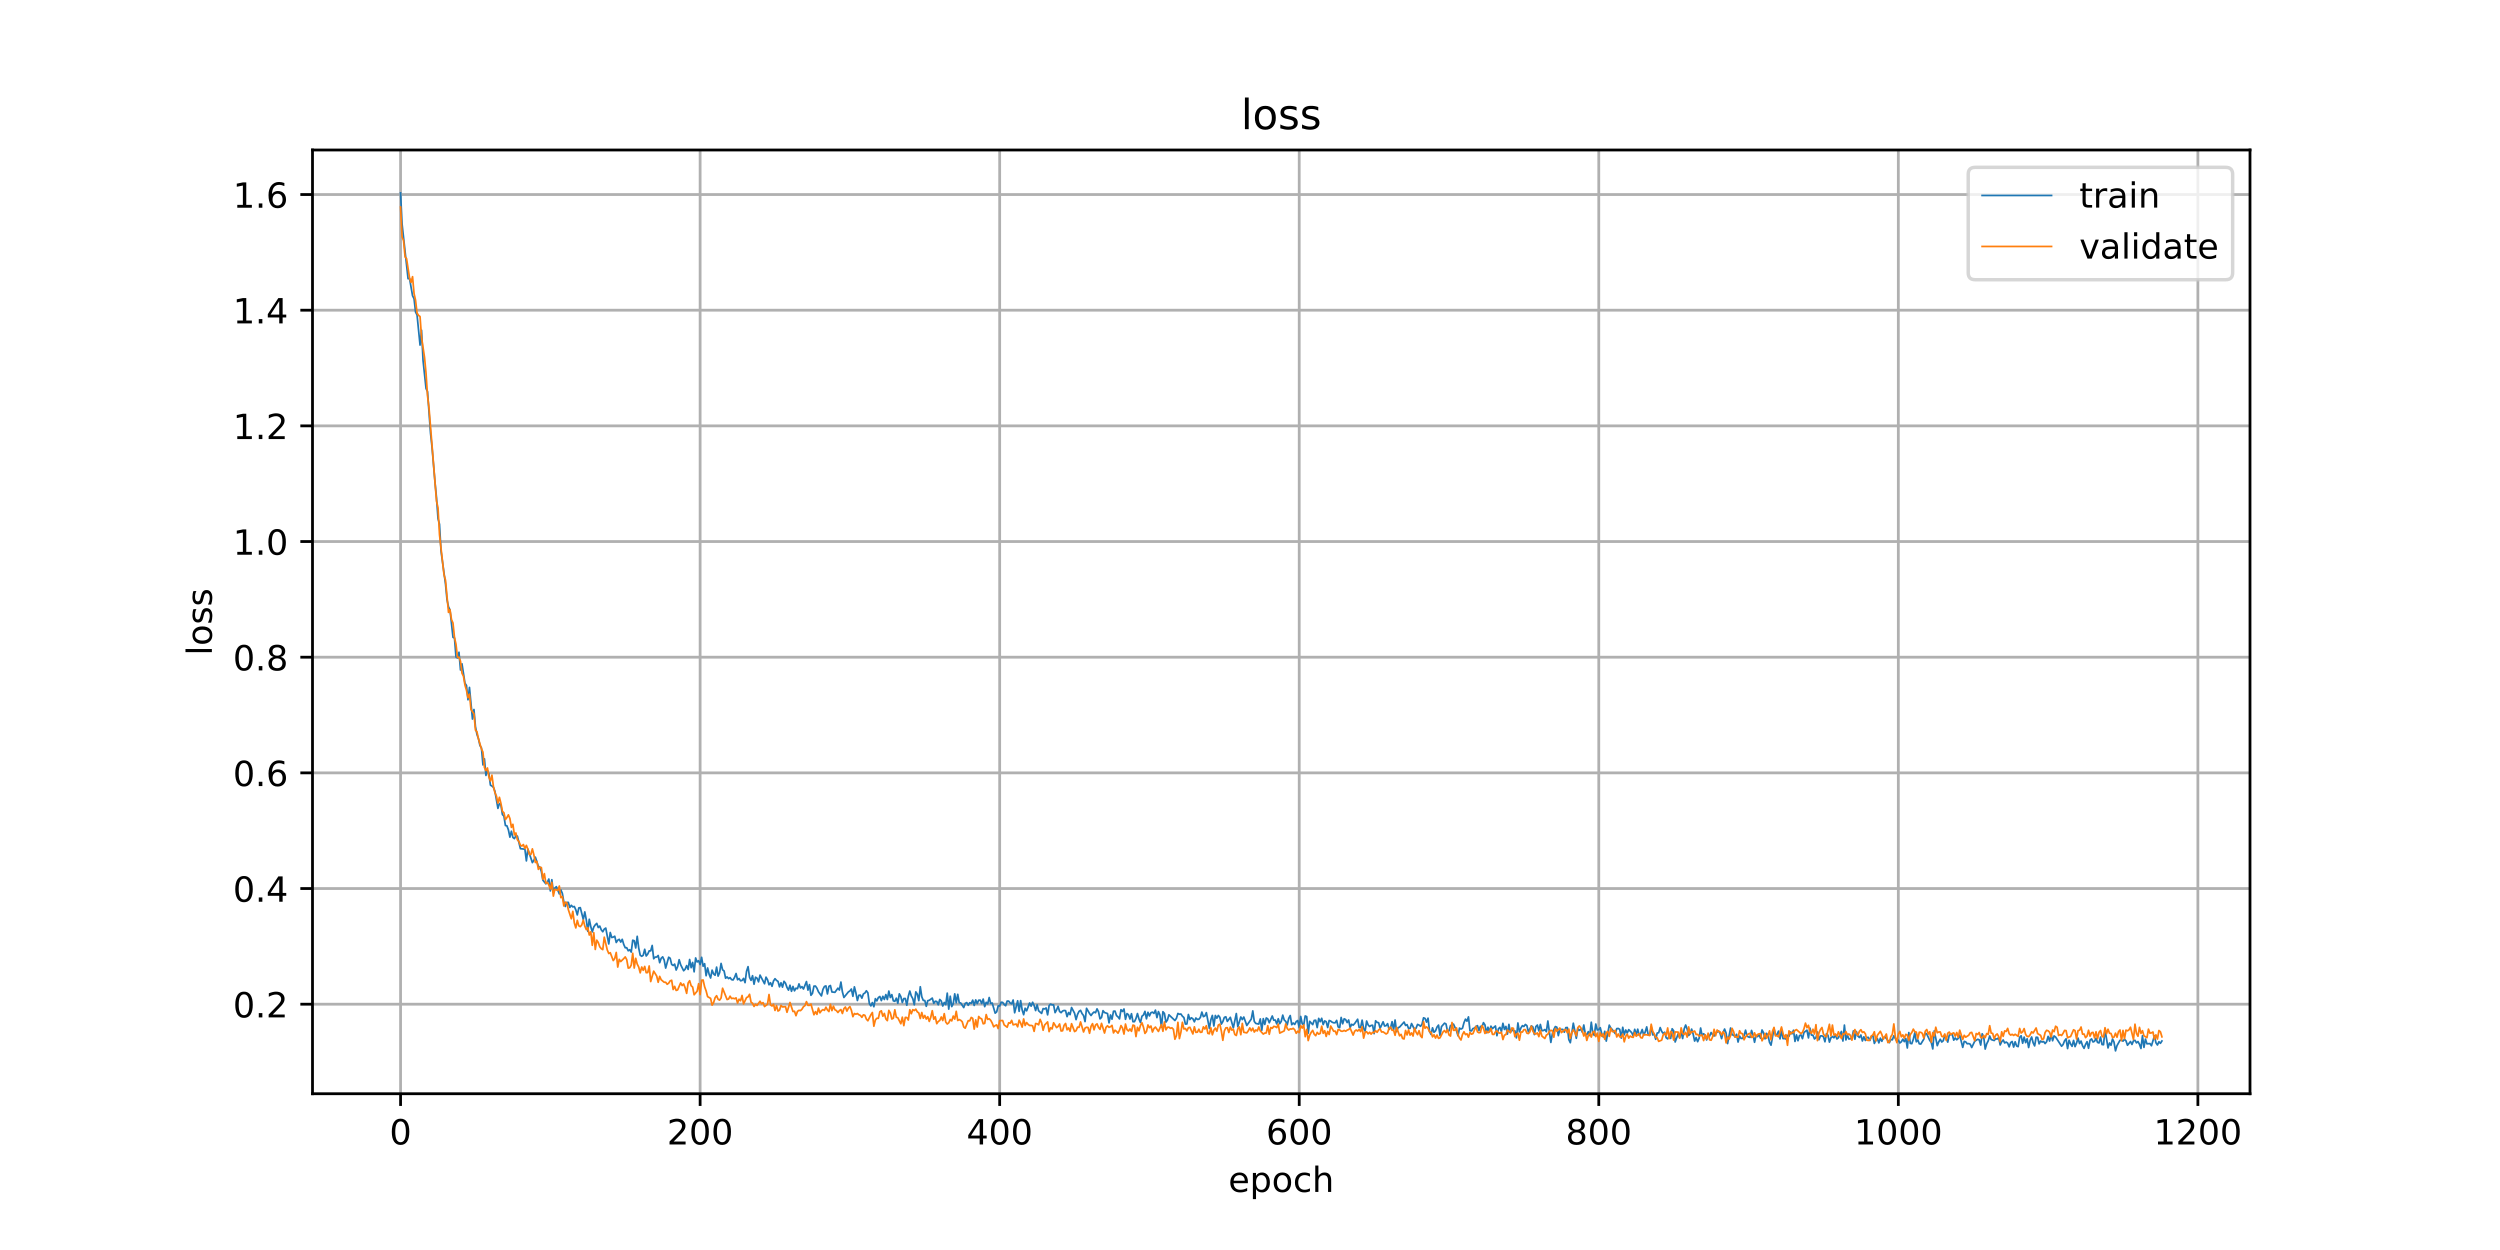 <?xml version="1.0" encoding="utf-8" standalone="no"?>
<!DOCTYPE svg PUBLIC "-//W3C//DTD SVG 1.1//EN"
  "http://www.w3.org/Graphics/SVG/1.1/DTD/svg11.dtd">
<!-- Created with matplotlib (https://matplotlib.org/) -->
<svg height="360pt" version="1.1" viewBox="0 0 720 360" width="720pt" xmlns="http://www.w3.org/2000/svg" xmlns:xlink="http://www.w3.org/1999/xlink">
 <defs>
  <style type="text/css">
*{stroke-linecap:butt;stroke-linejoin:round;}
  </style>
 </defs>
 <g id="figure_1">
  <g id="patch_1">
   <path d="M 0 360 
L 720 360 
L 720 0 
L 0 0 
z
" style="fill:#ffffff;"/>
  </g>
  <g id="axes_1">
   <g id="patch_2">
    <path d="M 90 315 
L 648 315 
L 648 43.2 
L 90 43.2 
z
" style="fill:#ffffff;"/>
   </g>
   <g id="matplotlib.axis_1">
    <g id="xtick_1">
     <g id="line2d_1">
      <path clip-path="url(#p0c90410a7a)" d="M 115.364 315 
L 115.364 43.2 
" style="fill:none;stroke:#b0b0b0;stroke-linecap:square;stroke-width:0.8;"/>
     </g>
     <g id="line2d_2">
      <defs>
       <path d="M 0 0 
L 0 3.5 
" id="m90cb3d5538" style="stroke:#000000;stroke-width:0.8;"/>
      </defs>
      <g>
       <use style="stroke:#000000;stroke-width:0.8;" x="115.364" xlink:href="#m90cb3d5538" y="315"/>
      </g>
     </g>
     <g id="text_1">
      <!-- 0 -->
      <defs>
       <path d="M 31.781 66.406 
Q 24.172 66.406 20.328 58.906 
Q 16.5 51.422 16.5 36.375 
Q 16.5 21.391 20.328 13.891 
Q 24.172 6.391 31.781 6.391 
Q 39.453 6.391 43.281 13.891 
Q 47.125 21.391 47.125 36.375 
Q 47.125 51.422 43.281 58.906 
Q 39.453 66.406 31.781 66.406 
z
M 31.781 74.219 
Q 44.047 74.219 50.516 64.516 
Q 56.984 54.828 56.984 36.375 
Q 56.984 17.969 50.516 8.266 
Q 44.047 -1.422 31.781 -1.422 
Q 19.531 -1.422 13.062 8.266 
Q 6.594 17.969 6.594 36.375 
Q 6.594 54.828 13.062 64.516 
Q 19.531 74.219 31.781 74.219 
z
" id="DejaVuSans-48"/>
      </defs>
      <g transform="translate(112.182 329.598)scale(0.1 -0.1)">
       <use xlink:href="#DejaVuSans-48"/>
      </g>
     </g>
    </g>
    <g id="xtick_2">
     <g id="line2d_3">
      <path clip-path="url(#p0c90410a7a)" d="M 201.635 315 
L 201.635 43.2 
" style="fill:none;stroke:#b0b0b0;stroke-linecap:square;stroke-width:0.8;"/>
     </g>
     <g id="line2d_4">
      <g>
       <use style="stroke:#000000;stroke-width:0.8;" x="201.635" xlink:href="#m90cb3d5538" y="315"/>
      </g>
     </g>
     <g id="text_2">
      <!-- 200 -->
      <defs>
       <path d="M 19.188 8.297 
L 53.609 8.297 
L 53.609 0 
L 7.328 0 
L 7.328 8.297 
Q 12.938 14.109 22.625 23.891 
Q 32.328 33.688 34.812 36.531 
Q 39.547 41.844 41.422 45.531 
Q 43.312 49.219 43.312 52.781 
Q 43.312 58.594 39.234 62.25 
Q 35.156 65.922 28.609 65.922 
Q 23.969 65.922 18.812 64.312 
Q 13.672 62.703 7.812 59.422 
L 7.812 69.391 
Q 13.766 71.781 18.938 73 
Q 24.125 74.219 28.422 74.219 
Q 39.75 74.219 46.484 68.547 
Q 53.219 62.891 53.219 53.422 
Q 53.219 48.922 51.531 44.891 
Q 49.859 40.875 45.406 35.406 
Q 44.188 33.984 37.641 27.219 
Q 31.109 20.453 19.188 8.297 
z
" id="DejaVuSans-50"/>
      </defs>
      <g transform="translate(192.091 329.598)scale(0.1 -0.1)">
       <use xlink:href="#DejaVuSans-50"/>
       <use x="63.623" xlink:href="#DejaVuSans-48"/>
       <use x="127.246" xlink:href="#DejaVuSans-48"/>
      </g>
     </g>
    </g>
    <g id="xtick_3">
     <g id="line2d_5">
      <path clip-path="url(#p0c90410a7a)" d="M 287.905 315 
L 287.905 43.2 
" style="fill:none;stroke:#b0b0b0;stroke-linecap:square;stroke-width:0.8;"/>
     </g>
     <g id="line2d_6">
      <g>
       <use style="stroke:#000000;stroke-width:0.8;" x="287.905" xlink:href="#m90cb3d5538" y="315"/>
      </g>
     </g>
     <g id="text_3">
      <!-- 400 -->
      <defs>
       <path d="M 37.797 64.312 
L 12.891 25.391 
L 37.797 25.391 
z
M 35.203 72.906 
L 47.609 72.906 
L 47.609 25.391 
L 58.016 25.391 
L 58.016 17.188 
L 47.609 17.188 
L 47.609 0 
L 37.797 0 
L 37.797 17.188 
L 4.891 17.188 
L 4.891 26.703 
z
" id="DejaVuSans-52"/>
      </defs>
      <g transform="translate(278.362 329.598)scale(0.1 -0.1)">
       <use xlink:href="#DejaVuSans-52"/>
       <use x="63.623" xlink:href="#DejaVuSans-48"/>
       <use x="127.246" xlink:href="#DejaVuSans-48"/>
      </g>
     </g>
    </g>
    <g id="xtick_4">
     <g id="line2d_7">
      <path clip-path="url(#p0c90410a7a)" d="M 374.176 315 
L 374.176 43.2 
" style="fill:none;stroke:#b0b0b0;stroke-linecap:square;stroke-width:0.8;"/>
     </g>
     <g id="line2d_8">
      <g>
       <use style="stroke:#000000;stroke-width:0.8;" x="374.176" xlink:href="#m90cb3d5538" y="315"/>
      </g>
     </g>
     <g id="text_4">
      <!-- 600 -->
      <defs>
       <path d="M 33.016 40.375 
Q 26.375 40.375 22.484 35.828 
Q 18.609 31.297 18.609 23.391 
Q 18.609 15.531 22.484 10.953 
Q 26.375 6.391 33.016 6.391 
Q 39.656 6.391 43.531 10.953 
Q 47.406 15.531 47.406 23.391 
Q 47.406 31.297 43.531 35.828 
Q 39.656 40.375 33.016 40.375 
z
M 52.594 71.297 
L 52.594 62.312 
Q 48.875 64.062 45.094 64.984 
Q 41.312 65.922 37.594 65.922 
Q 27.828 65.922 22.672 59.328 
Q 17.531 52.734 16.797 39.406 
Q 19.672 43.656 24.016 45.922 
Q 28.375 48.188 33.594 48.188 
Q 44.578 48.188 50.953 41.516 
Q 57.328 34.859 57.328 23.391 
Q 57.328 12.156 50.688 5.359 
Q 44.047 -1.422 33.016 -1.422 
Q 20.359 -1.422 13.672 8.266 
Q 6.984 17.969 6.984 36.375 
Q 6.984 53.656 15.188 63.938 
Q 23.391 74.219 37.203 74.219 
Q 40.922 74.219 44.703 73.484 
Q 48.484 72.75 52.594 71.297 
z
" id="DejaVuSans-54"/>
      </defs>
      <g transform="translate(364.633 329.598)scale(0.1 -0.1)">
       <use xlink:href="#DejaVuSans-54"/>
       <use x="63.623" xlink:href="#DejaVuSans-48"/>
       <use x="127.246" xlink:href="#DejaVuSans-48"/>
      </g>
     </g>
    </g>
    <g id="xtick_5">
     <g id="line2d_9">
      <path clip-path="url(#p0c90410a7a)" d="M 460.447 315 
L 460.447 43.2 
" style="fill:none;stroke:#b0b0b0;stroke-linecap:square;stroke-width:0.8;"/>
     </g>
     <g id="line2d_10">
      <g>
       <use style="stroke:#000000;stroke-width:0.8;" x="460.447" xlink:href="#m90cb3d5538" y="315"/>
      </g>
     </g>
     <g id="text_5">
      <!-- 800 -->
      <defs>
       <path d="M 31.781 34.625 
Q 24.75 34.625 20.719 30.859 
Q 16.703 27.094 16.703 20.516 
Q 16.703 13.922 20.719 10.156 
Q 24.75 6.391 31.781 6.391 
Q 38.812 6.391 42.859 10.172 
Q 46.922 13.969 46.922 20.516 
Q 46.922 27.094 42.891 30.859 
Q 38.875 34.625 31.781 34.625 
z
M 21.922 38.812 
Q 15.578 40.375 12.031 44.719 
Q 8.5 49.078 8.5 55.328 
Q 8.5 64.062 14.719 69.141 
Q 20.953 74.219 31.781 74.219 
Q 42.672 74.219 48.875 69.141 
Q 55.078 64.062 55.078 55.328 
Q 55.078 49.078 51.531 44.719 
Q 48 40.375 41.703 38.812 
Q 48.828 37.156 52.797 32.312 
Q 56.781 27.484 56.781 20.516 
Q 56.781 9.906 50.312 4.234 
Q 43.844 -1.422 31.781 -1.422 
Q 19.734 -1.422 13.25 4.234 
Q 6.781 9.906 6.781 20.516 
Q 6.781 27.484 10.781 32.312 
Q 14.797 37.156 21.922 38.812 
z
M 18.312 54.391 
Q 18.312 48.734 21.844 45.562 
Q 25.391 42.391 31.781 42.391 
Q 38.141 42.391 41.719 45.562 
Q 45.312 48.734 45.312 54.391 
Q 45.312 60.062 41.719 63.234 
Q 38.141 66.406 31.781 66.406 
Q 25.391 66.406 21.844 63.234 
Q 18.312 60.062 18.312 54.391 
z
" id="DejaVuSans-56"/>
      </defs>
      <g transform="translate(450.903 329.598)scale(0.1 -0.1)">
       <use xlink:href="#DejaVuSans-56"/>
       <use x="63.623" xlink:href="#DejaVuSans-48"/>
       <use x="127.246" xlink:href="#DejaVuSans-48"/>
      </g>
     </g>
    </g>
    <g id="xtick_6">
     <g id="line2d_11">
      <path clip-path="url(#p0c90410a7a)" d="M 546.718 315 
L 546.718 43.2 
" style="fill:none;stroke:#b0b0b0;stroke-linecap:square;stroke-width:0.8;"/>
     </g>
     <g id="line2d_12">
      <g>
       <use style="stroke:#000000;stroke-width:0.8;" x="546.718" xlink:href="#m90cb3d5538" y="315"/>
      </g>
     </g>
     <g id="text_6">
      <!-- 1000 -->
      <defs>
       <path d="M 12.406 8.297 
L 28.516 8.297 
L 28.516 63.922 
L 10.984 60.406 
L 10.984 69.391 
L 28.422 72.906 
L 38.281 72.906 
L 38.281 8.297 
L 54.391 8.297 
L 54.391 0 
L 12.406 0 
z
" id="DejaVuSans-49"/>
      </defs>
      <g transform="translate(533.993 329.598)scale(0.1 -0.1)">
       <use xlink:href="#DejaVuSans-49"/>
       <use x="63.623" xlink:href="#DejaVuSans-48"/>
       <use x="127.246" xlink:href="#DejaVuSans-48"/>
       <use x="190.869" xlink:href="#DejaVuSans-48"/>
      </g>
     </g>
    </g>
    <g id="xtick_7">
     <g id="line2d_13">
      <path clip-path="url(#p0c90410a7a)" d="M 632.989 315 
L 632.989 43.2 
" style="fill:none;stroke:#b0b0b0;stroke-linecap:square;stroke-width:0.8;"/>
     </g>
     <g id="line2d_14">
      <g>
       <use style="stroke:#000000;stroke-width:0.8;" x="632.989" xlink:href="#m90cb3d5538" y="315"/>
      </g>
     </g>
     <g id="text_7">
      <!-- 1200 -->
      <g transform="translate(620.264 329.598)scale(0.1 -0.1)">
       <use xlink:href="#DejaVuSans-49"/>
       <use x="63.623" xlink:href="#DejaVuSans-50"/>
       <use x="127.246" xlink:href="#DejaVuSans-48"/>
       <use x="190.869" xlink:href="#DejaVuSans-48"/>
      </g>
     </g>
    </g>
    <g id="text_8">
     <!-- epoch -->
     <defs>
      <path d="M 56.203 29.594 
L 56.203 25.203 
L 14.891 25.203 
Q 15.484 15.922 20.484 11.062 
Q 25.484 6.203 34.422 6.203 
Q 39.594 6.203 44.453 7.469 
Q 49.312 8.734 54.109 11.281 
L 54.109 2.781 
Q 49.266 0.734 44.188 -0.344 
Q 39.109 -1.422 33.891 -1.422 
Q 20.797 -1.422 13.156 6.188 
Q 5.516 13.812 5.516 26.812 
Q 5.516 40.234 12.766 48.109 
Q 20.016 56 32.328 56 
Q 43.359 56 49.781 48.891 
Q 56.203 41.797 56.203 29.594 
z
M 47.219 32.234 
Q 47.125 39.594 43.094 43.984 
Q 39.062 48.391 32.422 48.391 
Q 24.906 48.391 20.391 44.141 
Q 15.875 39.891 15.188 32.172 
z
" id="DejaVuSans-101"/>
      <path d="M 18.109 8.203 
L 18.109 -20.797 
L 9.078 -20.797 
L 9.078 54.688 
L 18.109 54.688 
L 18.109 46.391 
Q 20.953 51.266 25.266 53.625 
Q 29.594 56 35.594 56 
Q 45.562 56 51.781 48.094 
Q 58.016 40.188 58.016 27.297 
Q 58.016 14.406 51.781 6.484 
Q 45.562 -1.422 35.594 -1.422 
Q 29.594 -1.422 25.266 0.953 
Q 20.953 3.328 18.109 8.203 
z
M 48.688 27.297 
Q 48.688 37.203 44.609 42.844 
Q 40.531 48.484 33.406 48.484 
Q 26.266 48.484 22.188 42.844 
Q 18.109 37.203 18.109 27.297 
Q 18.109 17.391 22.188 11.75 
Q 26.266 6.109 33.406 6.109 
Q 40.531 6.109 44.609 11.75 
Q 48.688 17.391 48.688 27.297 
z
" id="DejaVuSans-112"/>
      <path d="M 30.609 48.391 
Q 23.391 48.391 19.188 42.75 
Q 14.984 37.109 14.984 27.297 
Q 14.984 17.484 19.156 11.844 
Q 23.344 6.203 30.609 6.203 
Q 37.797 6.203 41.984 11.859 
Q 46.188 17.531 46.188 27.297 
Q 46.188 37.016 41.984 42.703 
Q 37.797 48.391 30.609 48.391 
z
M 30.609 56 
Q 42.328 56 49.016 48.375 
Q 55.719 40.766 55.719 27.297 
Q 55.719 13.875 49.016 6.219 
Q 42.328 -1.422 30.609 -1.422 
Q 18.844 -1.422 12.172 6.219 
Q 5.516 13.875 5.516 27.297 
Q 5.516 40.766 12.172 48.375 
Q 18.844 56 30.609 56 
z
" id="DejaVuSans-111"/>
      <path d="M 48.781 52.594 
L 48.781 44.188 
Q 44.969 46.297 41.141 47.344 
Q 37.312 48.391 33.406 48.391 
Q 24.656 48.391 19.812 42.844 
Q 14.984 37.312 14.984 27.297 
Q 14.984 17.281 19.812 11.734 
Q 24.656 6.203 33.406 6.203 
Q 37.312 6.203 41.141 7.25 
Q 44.969 8.297 48.781 10.406 
L 48.781 2.094 
Q 45.016 0.344 40.984 -0.531 
Q 36.969 -1.422 32.422 -1.422 
Q 20.062 -1.422 12.781 6.344 
Q 5.516 14.109 5.516 27.297 
Q 5.516 40.672 12.859 48.328 
Q 20.219 56 33.016 56 
Q 37.156 56 41.109 55.141 
Q 45.062 54.297 48.781 52.594 
z
" id="DejaVuSans-99"/>
      <path d="M 54.891 33.016 
L 54.891 0 
L 45.906 0 
L 45.906 32.719 
Q 45.906 40.484 42.875 44.328 
Q 39.844 48.188 33.797 48.188 
Q 26.516 48.188 22.312 43.547 
Q 18.109 38.922 18.109 30.906 
L 18.109 0 
L 9.078 0 
L 9.078 75.984 
L 18.109 75.984 
L 18.109 46.188 
Q 21.344 51.125 25.703 53.562 
Q 30.078 56 35.797 56 
Q 45.219 56 50.047 50.172 
Q 54.891 44.344 54.891 33.016 
z
" id="DejaVuSans-104"/>
     </defs>
     <g transform="translate(353.772 343.277)scale(0.1 -0.1)">
      <use xlink:href="#DejaVuSans-101"/>
      <use x="61.523" xlink:href="#DejaVuSans-112"/>
      <use x="125" xlink:href="#DejaVuSans-111"/>
      <use x="186.182" xlink:href="#DejaVuSans-99"/>
      <use x="241.162" xlink:href="#DejaVuSans-104"/>
     </g>
    </g>
   </g>
   <g id="matplotlib.axis_2">
    <g id="ytick_1">
     <g id="line2d_15">
      <path clip-path="url(#p0c90410a7a)" d="M 90 289.215 
L 648 289.215 
" style="fill:none;stroke:#b0b0b0;stroke-linecap:square;stroke-width:0.8;"/>
     </g>
     <g id="line2d_16">
      <defs>
       <path d="M 0 0 
L -3.5 0 
" id="m6ec5c255bd" style="stroke:#000000;stroke-width:0.8;"/>
      </defs>
      <g>
       <use style="stroke:#000000;stroke-width:0.8;" x="90" xlink:href="#m6ec5c255bd" y="289.215"/>
      </g>
     </g>
     <g id="text_9">
      <!-- 0.2 -->
      <defs>
       <path d="M 10.688 12.406 
L 21 12.406 
L 21 0 
L 10.688 0 
z
" id="DejaVuSans-46"/>
      </defs>
      <g transform="translate(67.097 293.014)scale(0.1 -0.1)">
       <use xlink:href="#DejaVuSans-48"/>
       <use x="63.623" xlink:href="#DejaVuSans-46"/>
       <use x="95.41" xlink:href="#DejaVuSans-50"/>
      </g>
     </g>
    </g>
    <g id="ytick_2">
     <g id="line2d_17">
      <path clip-path="url(#p0c90410a7a)" d="M 90 255.903 
L 648 255.903 
" style="fill:none;stroke:#b0b0b0;stroke-linecap:square;stroke-width:0.8;"/>
     </g>
     <g id="line2d_18">
      <g>
       <use style="stroke:#000000;stroke-width:0.8;" x="90" xlink:href="#m6ec5c255bd" y="255.903"/>
      </g>
     </g>
     <g id="text_10">
      <!-- 0.4 -->
      <g transform="translate(67.097 259.702)scale(0.1 -0.1)">
       <use xlink:href="#DejaVuSans-48"/>
       <use x="63.623" xlink:href="#DejaVuSans-46"/>
       <use x="95.41" xlink:href="#DejaVuSans-52"/>
      </g>
     </g>
    </g>
    <g id="ytick_3">
     <g id="line2d_19">
      <path clip-path="url(#p0c90410a7a)" d="M 90 222.59 
L 648 222.59 
" style="fill:none;stroke:#b0b0b0;stroke-linecap:square;stroke-width:0.8;"/>
     </g>
     <g id="line2d_20">
      <g>
       <use style="stroke:#000000;stroke-width:0.8;" x="90" xlink:href="#m6ec5c255bd" y="222.59"/>
      </g>
     </g>
     <g id="text_11">
      <!-- 0.6 -->
      <g transform="translate(67.097 226.39)scale(0.1 -0.1)">
       <use xlink:href="#DejaVuSans-48"/>
       <use x="63.623" xlink:href="#DejaVuSans-46"/>
       <use x="95.41" xlink:href="#DejaVuSans-54"/>
      </g>
     </g>
    </g>
    <g id="ytick_4">
     <g id="line2d_21">
      <path clip-path="url(#p0c90410a7a)" d="M 90 189.278 
L 648 189.278 
" style="fill:none;stroke:#b0b0b0;stroke-linecap:square;stroke-width:0.8;"/>
     </g>
     <g id="line2d_22">
      <g>
       <use style="stroke:#000000;stroke-width:0.8;" x="90" xlink:href="#m6ec5c255bd" y="189.278"/>
      </g>
     </g>
     <g id="text_12">
      <!-- 0.8 -->
      <g transform="translate(67.097 193.077)scale(0.1 -0.1)">
       <use xlink:href="#DejaVuSans-48"/>
       <use x="63.623" xlink:href="#DejaVuSans-46"/>
       <use x="95.41" xlink:href="#DejaVuSans-56"/>
      </g>
     </g>
    </g>
    <g id="ytick_5">
     <g id="line2d_23">
      <path clip-path="url(#p0c90410a7a)" d="M 90 155.966 
L 648 155.966 
" style="fill:none;stroke:#b0b0b0;stroke-linecap:square;stroke-width:0.8;"/>
     </g>
     <g id="line2d_24">
      <g>
       <use style="stroke:#000000;stroke-width:0.8;" x="90" xlink:href="#m6ec5c255bd" y="155.966"/>
      </g>
     </g>
     <g id="text_13">
      <!-- 1.0 -->
      <g transform="translate(67.097 159.765)scale(0.1 -0.1)">
       <use xlink:href="#DejaVuSans-49"/>
       <use x="63.623" xlink:href="#DejaVuSans-46"/>
       <use x="95.41" xlink:href="#DejaVuSans-48"/>
      </g>
     </g>
    </g>
    <g id="ytick_6">
     <g id="line2d_25">
      <path clip-path="url(#p0c90410a7a)" d="M 90 122.653 
L 648 122.653 
" style="fill:none;stroke:#b0b0b0;stroke-linecap:square;stroke-width:0.8;"/>
     </g>
     <g id="line2d_26">
      <g>
       <use style="stroke:#000000;stroke-width:0.8;" x="90" xlink:href="#m6ec5c255bd" y="122.653"/>
      </g>
     </g>
     <g id="text_14">
      <!-- 1.2 -->
      <g transform="translate(67.097 126.453)scale(0.1 -0.1)">
       <use xlink:href="#DejaVuSans-49"/>
       <use x="63.623" xlink:href="#DejaVuSans-46"/>
       <use x="95.41" xlink:href="#DejaVuSans-50"/>
      </g>
     </g>
    </g>
    <g id="ytick_7">
     <g id="line2d_27">
      <path clip-path="url(#p0c90410a7a)" d="M 90 89.341 
L 648 89.341 
" style="fill:none;stroke:#b0b0b0;stroke-linecap:square;stroke-width:0.8;"/>
     </g>
     <g id="line2d_28">
      <g>
       <use style="stroke:#000000;stroke-width:0.8;" x="90" xlink:href="#m6ec5c255bd" y="89.341"/>
      </g>
     </g>
     <g id="text_15">
      <!-- 1.4 -->
      <g transform="translate(67.097 93.14)scale(0.1 -0.1)">
       <use xlink:href="#DejaVuSans-49"/>
       <use x="63.623" xlink:href="#DejaVuSans-46"/>
       <use x="95.41" xlink:href="#DejaVuSans-52"/>
      </g>
     </g>
    </g>
    <g id="ytick_8">
     <g id="line2d_29">
      <path clip-path="url(#p0c90410a7a)" d="M 90 56.029 
L 648 56.029 
" style="fill:none;stroke:#b0b0b0;stroke-linecap:square;stroke-width:0.8;"/>
     </g>
     <g id="line2d_30">
      <g>
       <use style="stroke:#000000;stroke-width:0.8;" x="90" xlink:href="#m6ec5c255bd" y="56.029"/>
      </g>
     </g>
     <g id="text_16">
      <!-- 1.6 -->
      <g transform="translate(67.097 59.828)scale(0.1 -0.1)">
       <use xlink:href="#DejaVuSans-49"/>
       <use x="63.623" xlink:href="#DejaVuSans-46"/>
       <use x="95.41" xlink:href="#DejaVuSans-54"/>
      </g>
     </g>
    </g>
    <g id="text_17">
     <!-- loss -->
     <defs>
      <path d="M 9.422 75.984 
L 18.406 75.984 
L 18.406 0 
L 9.422 0 
z
" id="DejaVuSans-108"/>
      <path d="M 44.281 53.078 
L 44.281 44.578 
Q 40.484 46.531 36.375 47.5 
Q 32.281 48.484 27.875 48.484 
Q 21.188 48.484 17.844 46.438 
Q 14.5 44.391 14.5 40.281 
Q 14.5 37.156 16.891 35.375 
Q 19.281 33.594 26.516 31.984 
L 29.594 31.297 
Q 39.156 29.25 43.188 25.516 
Q 47.219 21.781 47.219 15.094 
Q 47.219 7.469 41.188 3.016 
Q 35.156 -1.422 24.609 -1.422 
Q 20.219 -1.422 15.453 -0.562 
Q 10.688 0.297 5.422 2 
L 5.422 11.281 
Q 10.406 8.688 15.234 7.391 
Q 20.062 6.109 24.812 6.109 
Q 31.156 6.109 34.562 8.281 
Q 37.984 10.453 37.984 14.406 
Q 37.984 18.062 35.516 20.016 
Q 33.062 21.969 24.703 23.781 
L 21.578 24.516 
Q 13.234 26.266 9.516 29.906 
Q 5.812 33.547 5.812 39.891 
Q 5.812 47.609 11.281 51.797 
Q 16.75 56 26.812 56 
Q 31.781 56 36.172 55.266 
Q 40.578 54.547 44.281 53.078 
z
" id="DejaVuSans-115"/>
     </defs>
     <g transform="translate(61.017 188.758)rotate(-90)scale(0.1 -0.1)">
      <use xlink:href="#DejaVuSans-108"/>
      <use x="27.783" xlink:href="#DejaVuSans-111"/>
      <use x="88.965" xlink:href="#DejaVuSans-115"/>
      <use x="141.064" xlink:href="#DejaVuSans-115"/>
     </g>
    </g>
   </g>
   <g id="line2d_31">
    <path clip-path="url(#p0c90410a7a)" d="M 115.364 55.555 
L 115.795 64.491 
L 117.52 80.263 
L 117.952 80.214 
L 118.814 85.168 
L 119.246 86.027 
L 119.677 89.856 
L 120.109 90.715 
L 120.971 99.378 
L 121.403 95.113 
L 121.834 103.789 
L 122.697 111.892 
L 123.128 112.791 
L 123.991 124.769 
L 124.422 128.799 
L 125.285 138.944 
L 125.716 143.351 
L 126.147 149.386 
L 126.579 150.978 
L 127.01 158.647 
L 128.304 168.197 
L 128.736 172.713 
L 129.167 174.755 
L 129.598 175.664 
L 130.461 183.547 
L 130.892 183.746 
L 131.324 189.241 
L 131.755 189.49 
L 132.186 187.852 
L 132.618 192.954 
L 133.049 191.177 
L 133.912 196.774 
L 134.343 197.406 
L 134.775 201.522 
L 135.206 197.98 
L 136.069 207.086 
L 136.5 204.341 
L 136.931 209.295 
L 137.363 211.52 
L 137.794 212.73 
L 138.225 214.701 
L 138.657 215.393 
L 139.088 220.289 
L 139.519 218.547 
L 139.951 223.322 
L 140.382 221.92 
L 140.814 222.926 
L 141.245 226.132 
L 141.676 226.374 
L 142.108 226.748 
L 142.539 227.902 
L 143.402 232.806 
L 143.833 231.419 
L 144.264 231.856 
L 144.696 234.598 
L 145.127 235.012 
L 145.558 237.751 
L 145.99 237.835 
L 146.421 239.009 
L 146.853 241.094 
L 147.284 239.391 
L 147.715 241.186 
L 148.147 241.524 
L 148.578 240.709 
L 149.009 240.806 
L 149.872 244.414 
L 151.166 244.563 
L 151.597 247.927 
L 152.029 244.547 
L 153.323 248.439 
L 153.754 247.767 
L 154.186 246.867 
L 155.048 249.483 
L 155.48 249.74 
L 155.911 251 
L 156.342 253.469 
L 157.205 254.544 
L 157.636 254.045 
L 158.068 253.169 
L 158.499 256.583 
L 158.93 253.361 
L 159.362 256.939 
L 159.793 255.819 
L 160.224 255.364 
L 161.087 257.448 
L 161.519 256.269 
L 161.95 257.29 
L 162.381 259.733 
L 162.813 261.066 
L 163.244 259.9 
L 163.675 259.888 
L 164.107 261.346 
L 164.538 260.727 
L 164.969 261.191 
L 165.401 261.073 
L 165.832 262.025 
L 166.263 263.494 
L 166.695 261.479 
L 167.126 261.396 
L 167.989 264.82 
L 168.42 262.637 
L 168.852 264.902 
L 169.283 268.215 
L 169.714 264.754 
L 170.146 266.872 
L 170.577 268.378 
L 171.008 266.984 
L 171.44 266.348 
L 171.871 265.937 
L 172.302 267.123 
L 172.734 266.716 
L 173.165 267.792 
L 173.596 268.338 
L 174.028 267.583 
L 174.459 267.288 
L 175.322 271.851 
L 175.753 268.563 
L 176.185 269.999 
L 176.616 269.884 
L 177.047 269.637 
L 177.479 271.436 
L 177.91 270.769 
L 178.341 270.528 
L 178.773 271.315 
L 179.204 270.526 
L 179.635 271.996 
L 180.067 272.958 
L 180.498 272.947 
L 180.929 273.824 
L 181.361 273.525 
L 181.792 274.2 
L 182.224 270.784 
L 182.655 270.929 
L 183.086 273.011 
L 183.518 269.666 
L 183.949 273.029 
L 184.38 275.103 
L 184.812 275.405 
L 185.243 275.124 
L 185.674 273.4 
L 186.106 275.32 
L 186.537 274.787 
L 186.968 273.838 
L 187.4 273.859 
L 187.831 272.297 
L 188.263 276.114 
L 188.694 275.64 
L 189.125 275.631 
L 189.557 275.181 
L 189.988 277.251 
L 190.419 275.984 
L 190.851 275.573 
L 191.282 276.492 
L 191.713 278.801 
L 192.576 275.68 
L 193.007 275.978 
L 193.439 277.757 
L 193.87 278.054 
L 194.301 277.668 
L 194.733 279.363 
L 195.164 278.375 
L 195.596 276.398 
L 196.027 277.845 
L 196.89 279.572 
L 197.321 279.13 
L 197.752 278.097 
L 198.184 279.183 
L 198.615 276.342 
L 199.046 278.685 
L 199.478 277.191 
L 199.909 279.878 
L 200.34 275.893 
L 200.772 277.043 
L 201.203 276.682 
L 201.635 277.783 
L 202.066 275.713 
L 202.497 278.281 
L 202.929 277.553 
L 203.36 281.003 
L 203.791 278.774 
L 204.223 280.563 
L 204.654 281.662 
L 205.085 279.403 
L 205.517 280.495 
L 205.948 280.869 
L 206.379 278.537 
L 206.811 281.114 
L 207.242 280.127 
L 207.673 277.469 
L 208.105 279.314 
L 208.536 279.626 
L 208.968 281.727 
L 209.399 281.36 
L 209.83 281.833 
L 210.262 281.555 
L 210.693 282.137 
L 211.124 282.231 
L 211.556 281.484 
L 211.987 280.371 
L 212.418 282.166 
L 212.85 281.81 
L 213.281 282.47 
L 213.712 282.37 
L 214.144 281.78 
L 214.575 282.997 
L 215.006 279.731 
L 215.438 278.399 
L 215.869 281.453 
L 216.301 282.34 
L 216.732 280.997 
L 217.163 283.451 
L 217.595 281.438 
L 218.026 281.724 
L 218.457 282.773 
L 218.889 280.833 
L 220.183 283.32 
L 220.614 281.419 
L 221.045 282.165 
L 221.477 283.618 
L 221.908 283.028 
L 222.34 284.059 
L 222.771 282.524 
L 223.202 281.869 
L 223.634 282.354 
L 224.065 282.635 
L 224.496 284.203 
L 224.928 283.043 
L 225.359 284.297 
L 225.79 282.611 
L 226.222 283.159 
L 226.653 284.382 
L 227.084 285.156 
L 227.516 283.745 
L 227.947 285.496 
L 228.378 284.098 
L 228.81 285.36 
L 229.241 284.594 
L 229.673 284.749 
L 230.104 283.358 
L 230.535 284.528 
L 230.967 284.161 
L 231.398 284.837 
L 232.261 282.691 
L 232.692 285.154 
L 233.123 283.574 
L 233.555 286.642 
L 233.986 286.086 
L 234.417 284.006 
L 234.849 283.986 
L 235.28 284.612 
L 235.712 285.638 
L 236.574 286.822 
L 237.006 284.952 
L 237.437 284.102 
L 237.868 283.941 
L 238.3 286.248 
L 238.731 284.058 
L 239.162 283.831 
L 239.594 285.688 
L 240.456 285.79 
L 241.319 284.592 
L 241.75 285.124 
L 242.182 282.84 
L 242.613 285.655 
L 243.045 287.273 
L 244.339 285.667 
L 244.77 285.4 
L 245.201 284.84 
L 245.633 286.932 
L 246.064 284.219 
L 246.495 285.936 
L 246.927 288.148 
L 247.358 286.63 
L 247.789 286.603 
L 248.221 287.471 
L 248.652 286.256 
L 249.083 286 
L 249.515 285.344 
L 249.946 285.923 
L 250.378 289.034 
L 250.809 289.698 
L 251.24 288.747 
L 251.672 289.935 
L 252.103 287.617 
L 252.534 288.252 
L 252.966 287.293 
L 253.397 286.992 
L 253.828 288.175 
L 254.26 286.947 
L 254.691 287.842 
L 255.122 286.442 
L 255.554 287.863 
L 255.985 285.438 
L 256.417 287.284 
L 256.848 286.455 
L 257.279 288.244 
L 257.711 288.372 
L 258.142 287.471 
L 258.573 288.933 
L 259.005 286.228 
L 259.436 287.025 
L 259.867 288.726 
L 260.299 287.573 
L 260.73 287.567 
L 261.161 289.5 
L 261.593 286.936 
L 262.024 285.426 
L 262.455 286.841 
L 262.887 287.613 
L 263.318 289.38 
L 263.75 285.662 
L 264.181 286.321 
L 264.612 288.181 
L 265.044 284.187 
L 265.475 287.067 
L 265.906 288.123 
L 266.338 288.146 
L 266.769 289.814 
L 267.2 288.193 
L 267.632 288.089 
L 268.494 287.455 
L 268.926 288.962 
L 269.357 288.357 
L 269.788 288.434 
L 270.22 289.376 
L 270.651 287.847 
L 271.083 288.29 
L 271.514 289.736 
L 271.945 288.71 
L 272.377 289.339 
L 272.808 286.03 
L 273.239 290.622 
L 273.671 286.927 
L 274.102 289.893 
L 274.533 289.06 
L 274.965 286.234 
L 275.396 288.8 
L 275.827 286.372 
L 276.259 288.774 
L 276.69 288.862 
L 277.553 290.181 
L 277.984 288.979 
L 278.416 288.749 
L 278.847 289.525 
L 279.278 288.798 
L 279.71 288.97 
L 280.141 288.041 
L 280.572 289.565 
L 281.004 287.97 
L 281.435 289.028 
L 281.866 288.065 
L 282.298 288.039 
L 282.729 289.017 
L 283.16 287.741 
L 283.592 289.91 
L 284.023 288.673 
L 284.455 289.119 
L 284.886 287.286 
L 285.317 288.991 
L 285.749 288.871 
L 286.611 291.79 
L 287.043 291.41 
L 287.474 289.684 
L 287.905 289.737 
L 288.337 288.642 
L 288.768 288.685 
L 289.199 289.306 
L 289.631 289.655 
L 290.062 288.305 
L 290.494 288.313 
L 290.925 288.861 
L 291.356 289.108 
L 291.788 288.008 
L 292.219 291.673 
L 293.082 288.228 
L 293.513 291.259 
L 293.944 288.182 
L 294.376 290.849 
L 294.807 292.232 
L 295.238 290.376 
L 295.67 291.114 
L 296.532 288.865 
L 296.964 289.774 
L 297.395 288.651 
L 297.827 289.574 
L 298.258 291.043 
L 298.689 289.398 
L 299.121 291.097 
L 299.983 291.865 
L 300.415 290.48 
L 300.846 290.584 
L 301.277 290.298 
L 301.709 292.277 
L 302.14 289.615 
L 302.571 289.179 
L 303.003 289.41 
L 303.434 289.398 
L 303.865 291.641 
L 304.297 290.85 
L 304.728 289.815 
L 305.16 291.308 
L 305.591 291.65 
L 306.022 291.176 
L 306.454 291.014 
L 306.885 291.072 
L 307.316 292.789 
L 307.748 291.614 
L 308.179 292.218 
L 308.61 290.163 
L 309.473 291.808 
L 309.904 293.649 
L 310.336 292.141 
L 310.767 291.273 
L 311.199 290.981 
L 311.63 291.913 
L 312.061 292.477 
L 312.493 294.214 
L 312.924 290.396 
L 313.787 291.902 
L 314.218 292.469 
L 314.649 291.863 
L 315.081 291.462 
L 315.512 291.664 
L 315.943 290.555 
L 316.375 291.426 
L 316.806 293.429 
L 317.237 293.017 
L 317.669 291.075 
L 318.1 291.605 
L 318.963 291.898 
L 319.394 294.576 
L 319.826 292.311 
L 320.257 293.517 
L 320.688 291.228 
L 321.12 291.196 
L 321.551 292.486 
L 321.982 292.853 
L 322.414 293.448 
L 322.845 290.791 
L 323.276 291.301 
L 323.708 290.592 
L 324.139 293.561 
L 324.571 291.917 
L 325.002 292.237 
L 325.433 293.47 
L 325.865 291.948 
L 326.296 294.254 
L 326.727 294.235 
L 327.159 293.328 
L 327.59 291.903 
L 328.021 293.472 
L 328.453 294.489 
L 328.884 292.665 
L 329.315 292.332 
L 329.747 291.276 
L 330.178 293.413 
L 330.609 291.546 
L 331.041 292.585 
L 331.472 291.653 
L 331.904 291.501 
L 332.335 291.857 
L 332.766 290.922 
L 333.198 293.076 
L 333.629 291.338 
L 334.06 292.312 
L 334.492 295.829 
L 334.923 291.37 
L 335.354 291.877 
L 335.786 294.367 
L 336.217 293.766 
L 336.648 292.262 
L 338.374 293.904 
L 338.805 293.289 
L 339.237 291.879 
L 339.668 292.099 
L 340.099 292.037 
L 340.531 292.667 
L 340.962 293.05 
L 341.393 294.94 
L 341.825 294.899 
L 342.256 292.181 
L 342.687 293.624 
L 343.119 293.126 
L 343.55 293.403 
L 343.981 294.285 
L 344.413 293.188 
L 344.844 293.594 
L 345.276 293.55 
L 345.707 293.012 
L 346.138 291.481 
L 346.57 292.795 
L 347.001 292.589 
L 347.432 291.637 
L 348.295 296.188 
L 348.726 293.697 
L 349.158 292.447 
L 349.589 295.48 
L 350.02 292.462 
L 350.452 293.243 
L 350.883 292.448 
L 351.314 292.988 
L 351.746 294.934 
L 352.177 294.223 
L 352.609 293.008 
L 353.04 292.836 
L 353.471 294.159 
L 354.334 292.991 
L 355.197 296.021 
L 356.059 291.903 
L 356.491 295.703 
L 357.353 292.896 
L 357.785 293.634 
L 358.216 292.911 
L 359.079 295.332 
L 360.373 293.481 
L 360.804 291.143 
L 361.236 294.185 
L 361.667 294.751 
L 362.53 294.936 
L 362.961 293.454 
L 363.392 296.702 
L 363.824 293.374 
L 364.255 295.03 
L 364.686 293.172 
L 365.118 293.434 
L 365.549 294.552 
L 366.412 292.608 
L 366.843 293.816 
L 367.275 293.776 
L 367.706 294.882 
L 368.137 293.392 
L 368.569 294.827 
L 369 294.146 
L 369.431 292.36 
L 369.863 293.765 
L 370.294 294.158 
L 370.725 295.165 
L 371.157 293.274 
L 371.588 292.481 
L 372.019 295.113 
L 372.451 294.633 
L 372.882 295.03 
L 373.314 294.212 
L 373.745 293.92 
L 374.176 295.964 
L 374.608 292.746 
L 375.039 294.847 
L 375.47 295.194 
L 375.902 292.593 
L 376.333 292.789 
L 376.764 297.548 
L 377.196 294.137 
L 378.058 295.089 
L 378.49 293.876 
L 378.921 293.827 
L 379.353 295.937 
L 379.784 293.297 
L 380.215 294.25 
L 380.647 293.274 
L 381.078 295.075 
L 381.509 294.016 
L 381.941 294.252 
L 382.372 295.922 
L 382.803 293.896 
L 383.235 294.062 
L 383.666 294.402 
L 384.097 294.558 
L 384.529 294.561 
L 384.96 293.871 
L 385.391 295.765 
L 385.823 295.965 
L 386.254 293.028 
L 386.686 294.85 
L 387.117 293.417 
L 387.548 293.637 
L 387.98 294.494 
L 388.411 293.763 
L 388.842 295.929 
L 389.274 295.001 
L 389.705 295.24 
L 390.136 294.794 
L 390.999 293.542 
L 391.43 295.912 
L 391.862 295.952 
L 392.293 293.807 
L 392.724 296.213 
L 393.156 296.957 
L 393.587 294.063 
L 394.019 295.159 
L 394.45 295.631 
L 394.881 295.328 
L 395.313 295.274 
L 395.744 297.691 
L 396.175 293.983 
L 396.607 294.456 
L 397.038 294.538 
L 397.469 296.148 
L 398.332 294.283 
L 398.763 295.493 
L 399.195 295.398 
L 399.626 294.807 
L 400.058 296.457 
L 400.489 295.987 
L 400.92 294.25 
L 401.352 296.584 
L 401.783 293.767 
L 402.214 297.117 
L 402.646 295.974 
L 403.077 295.802 
L 404.371 294.355 
L 404.802 295.329 
L 405.234 295.099 
L 405.665 296.187 
L 406.096 296.165 
L 406.528 294.78 
L 407.391 296.503 
L 407.822 296.107 
L 408.253 295.028 
L 408.685 295.222 
L 409.116 295.574 
L 409.547 294.948 
L 409.979 293.128 
L 410.41 293.306 
L 410.841 294.378 
L 411.273 293.236 
L 411.704 296.998 
L 412.135 297.914 
L 412.567 296.016 
L 412.998 297.291 
L 413.429 296.906 
L 413.861 295.796 
L 414.292 295.227 
L 414.724 298.215 
L 415.155 295.661 
L 416.018 294.674 
L 416.449 294.898 
L 416.88 297.008 
L 417.312 296.888 
L 417.743 295.355 
L 418.174 295.299 
L 418.606 294.954 
L 419.468 296.836 
L 419.9 298.288 
L 420.331 296.088 
L 420.763 296.368 
L 421.194 296.135 
L 421.625 294.531 
L 422.057 293.516 
L 422.488 294.094 
L 422.919 292.863 
L 423.351 296.857 
L 423.782 296.903 
L 424.213 296.215 
L 424.645 296.106 
L 425.076 295.638 
L 425.507 295.387 
L 425.939 296.784 
L 426.37 295.588 
L 426.801 295.763 
L 427.233 294.526 
L 427.664 295.183 
L 428.096 297.442 
L 428.527 295.845 
L 428.958 297.146 
L 429.39 295.533 
L 429.821 296.246 
L 430.684 295.486 
L 431.115 298.276 
L 431.546 296.289 
L 431.978 295.884 
L 432.409 297.081 
L 432.84 294.718 
L 433.272 296.47 
L 433.703 295.613 
L 434.135 297.821 
L 434.566 295.03 
L 434.997 297.315 
L 435.429 296.485 
L 435.86 296.936 
L 436.291 296.885 
L 436.723 298.903 
L 437.154 294.621 
L 437.585 297.17 
L 438.017 296.067 
L 438.448 295.392 
L 438.879 295.633 
L 439.311 295.05 
L 439.742 295.377 
L 440.173 297.202 
L 441.036 295.442 
L 441.468 295.771 
L 441.899 297.951 
L 442.33 295.655 
L 442.762 295.22 
L 443.193 296.893 
L 443.624 295.043 
L 444.056 296.837 
L 444.487 296.793 
L 444.918 296.509 
L 445.35 297.125 
L 445.781 294.055 
L 446.644 300.212 
L 447.075 297.748 
L 447.506 296.498 
L 447.938 295.652 
L 448.369 295.834 
L 448.801 298.256 
L 449.232 296.467 
L 450.095 296.464 
L 450.526 297.276 
L 450.957 295.952 
L 451.389 295.92 
L 451.82 299.395 
L 452.251 300.3 
L 453.114 294.688 
L 453.977 299.021 
L 454.408 296.274 
L 454.84 296.749 
L 455.271 296.364 
L 455.702 297.255 
L 456.134 295.212 
L 456.565 297.772 
L 456.996 298.009 
L 457.428 297.118 
L 457.859 298.253 
L 458.29 294.407 
L 458.722 297.523 
L 459.153 298.189 
L 459.584 294.922 
L 460.016 296.627 
L 460.447 296.512 
L 460.878 295.973 
L 461.31 297.752 
L 461.741 298.662 
L 462.173 297.017 
L 462.604 299.827 
L 463.467 295.242 
L 463.898 296.05 
L 464.329 296.516 
L 465.192 297.682 
L 465.623 296.244 
L 466.055 296.192 
L 466.486 296.464 
L 466.917 298.969 
L 467.349 295.866 
L 467.78 298.021 
L 468.212 296.642 
L 468.643 297.52 
L 469.074 296.536 
L 469.937 297.409 
L 470.368 298.372 
L 470.8 296.445 
L 471.231 297.959 
L 471.662 296.412 
L 472.094 298.178 
L 472.525 297.594 
L 472.956 296.496 
L 473.388 298.138 
L 473.819 297.203 
L 474.25 295.746 
L 474.682 298.045 
L 475.113 298.143 
L 475.545 295.792 
L 475.976 298.045 
L 476.407 297.84 
L 476.839 299.322 
L 477.27 297.509 
L 477.701 297.425 
L 478.133 295.94 
L 478.564 297.049 
L 478.995 297.617 
L 479.427 297.28 
L 479.858 298.881 
L 480.289 299.198 
L 480.721 298.399 
L 481.152 299.068 
L 481.583 296.284 
L 482.015 296.866 
L 482.446 300.085 
L 483.309 297.762 
L 483.74 298.871 
L 484.172 297.305 
L 484.603 299.1 
L 485.034 296.351 
L 485.466 295.212 
L 485.897 296.346 
L 486.328 298.222 
L 486.76 297.748 
L 487.191 296.388 
L 487.622 297.804 
L 488.054 299.823 
L 488.485 298.819 
L 488.917 300.002 
L 489.348 299.007 
L 489.779 296.079 
L 490.211 298.283 
L 490.642 297.722 
L 491.073 298.125 
L 491.505 299.502 
L 491.936 298.081 
L 492.367 298.387 
L 492.799 297.366 
L 493.23 298.01 
L 493.661 298.374 
L 494.093 297.585 
L 494.955 296.892 
L 495.387 297.627 
L 495.818 299.129 
L 496.25 297.371 
L 496.681 296.367 
L 497.112 297.524 
L 497.544 300.547 
L 498.406 296.076 
L 498.838 298.026 
L 499.269 298.105 
L 499.7 298.645 
L 500.132 297.878 
L 500.563 300.102 
L 500.994 298.399 
L 501.426 299.065 
L 501.857 299.052 
L 502.288 298.256 
L 502.72 296.685 
L 503.151 298.401 
L 503.583 298.658 
L 504.014 298.769 
L 504.445 296.764 
L 504.877 298.052 
L 505.308 300.172 
L 505.739 298.192 
L 506.171 298.554 
L 506.602 298.018 
L 507.033 299.001 
L 507.465 296.637 
L 507.896 297.432 
L 508.327 299.176 
L 508.759 297.605 
L 509.19 298.19 
L 509.622 300.198 
L 510.053 301.012 
L 510.916 296.235 
L 511.347 298.066 
L 511.778 297.939 
L 512.21 296.971 
L 512.641 299.206 
L 513.072 296.731 
L 513.504 299.122 
L 513.935 299.102 
L 514.366 299.242 
L 514.798 298.189 
L 515.229 298.439 
L 515.66 297.214 
L 516.092 297.735 
L 516.523 296.717 
L 516.955 299.931 
L 517.386 298.046 
L 517.817 299.727 
L 518.249 298.248 
L 518.68 298.054 
L 519.111 299.133 
L 519.543 297.341 
L 520.405 296.693 
L 520.837 298.917 
L 521.268 296.105 
L 521.699 298.094 
L 522.131 298.14 
L 522.562 299.211 
L 522.994 298.867 
L 523.425 297.215 
L 523.856 299.436 
L 524.288 298.346 
L 524.719 298.333 
L 525.15 298.571 
L 525.582 300.027 
L 526.013 297.733 
L 526.444 298.135 
L 526.876 300.131 
L 527.307 298.874 
L 527.738 298.504 
L 528.17 298.871 
L 528.601 298.109 
L 529.032 299.218 
L 529.464 298.878 
L 530.327 297.064 
L 530.758 299.809 
L 531.189 295.232 
L 531.621 299.496 
L 532.052 298.122 
L 532.483 299.242 
L 533.346 299.043 
L 533.777 296.903 
L 534.209 299.295 
L 534.64 297.097 
L 535.071 298.383 
L 535.503 298.798 
L 535.934 298.085 
L 536.365 299.798 
L 536.797 298.604 
L 537.228 299.651 
L 537.66 298.79 
L 538.091 298.766 
L 538.522 299.666 
L 538.954 298.477 
L 539.385 298.229 
L 539.816 300.507 
L 540.248 299.592 
L 540.679 299.099 
L 541.11 300.348 
L 541.542 298.982 
L 541.973 299.893 
L 542.404 298.811 
L 542.836 298.654 
L 543.267 299.06 
L 544.13 300.288 
L 544.561 299.363 
L 544.993 299.474 
L 545.424 298.307 
L 546.287 299.869 
L 546.718 299.527 
L 547.149 300.376 
L 547.581 300.043 
L 548.012 299.293 
L 548.443 299.995 
L 548.875 299.077 
L 549.306 301.814 
L 549.737 297.378 
L 550.169 300.486 
L 550.6 300.584 
L 551.032 299.318 
L 551.463 297.439 
L 551.894 300.035 
L 552.326 299.496 
L 552.757 300.619 
L 553.188 300.692 
L 554.051 299.276 
L 554.482 297.499 
L 554.914 297.819 
L 555.776 299.648 
L 556.208 300.22 
L 556.639 302.085 
L 557.071 296.895 
L 557.933 301.146 
L 558.365 300.048 
L 558.796 299.308 
L 559.227 300.097 
L 559.659 299.727 
L 560.09 298.149 
L 560.953 300.126 
L 561.384 298.128 
L 561.815 297.954 
L 562.247 297.902 
L 562.678 299.564 
L 563.109 298.934 
L 563.541 299.455 
L 563.972 299.054 
L 564.404 298.156 
L 565.266 301.641 
L 565.698 299.916 
L 566.129 300.063 
L 566.56 300.607 
L 566.992 300.546 
L 567.423 300.72 
L 567.854 301.685 
L 568.717 299.888 
L 569.58 299.298 
L 570.011 299.459 
L 570.442 300.977 
L 570.874 297.725 
L 571.305 298.623 
L 571.737 302.13 
L 572.168 300.628 
L 572.599 299.784 
L 573.031 298.367 
L 573.462 299.394 
L 574.325 299.67 
L 574.756 299.171 
L 575.187 299.245 
L 575.619 298.827 
L 576.05 300.938 
L 576.481 300.024 
L 576.913 299.508 
L 577.344 300.374 
L 577.776 300.118 
L 578.207 300.417 
L 578.638 301.489 
L 579.07 300.262 
L 579.501 299.95 
L 579.932 301.55 
L 580.364 300.037 
L 580.795 301.256 
L 581.226 301.432 
L 581.658 298.736 
L 582.089 298.309 
L 582.52 300.452 
L 582.952 298.686 
L 583.383 300.272 
L 583.814 299.173 
L 584.246 301.685 
L 584.677 299.646 
L 585.109 298.652 
L 585.54 300.313 
L 585.971 301.214 
L 586.403 298.725 
L 586.834 298.758 
L 587.265 300.622 
L 587.697 299.824 
L 588.128 300.113 
L 588.559 299.956 
L 588.991 300.544 
L 589.422 300.021 
L 589.853 298.48 
L 590.285 299.828 
L 590.716 297.929 
L 591.147 299.73 
L 591.579 298.342 
L 592.01 298.661 
L 593.736 301.315 
L 594.167 300.828 
L 594.598 299.741 
L 595.03 299.18 
L 595.461 301.987 
L 595.892 299.602 
L 596.324 300.664 
L 596.755 301.338 
L 597.186 299.64 
L 597.618 301.433 
L 598.049 300.375 
L 598.481 298.979 
L 598.912 300.55 
L 599.343 299.827 
L 599.775 301.167 
L 600.206 301.922 
L 600.637 300.8 
L 601.069 300.014 
L 601.5 301.902 
L 601.931 299.586 
L 602.363 299.203 
L 602.794 300.092 
L 603.225 299.893 
L 603.657 299.008 
L 604.088 300.226 
L 604.519 300.367 
L 604.951 298.679 
L 605.382 300.83 
L 605.814 300.881 
L 606.245 296.524 
L 607.108 301.798 
L 607.539 300.386 
L 607.97 301.022 
L 608.402 299.223 
L 608.833 300.13 
L 609.264 302.645 
L 609.696 301.154 
L 610.558 299.608 
L 610.99 299.545 
L 611.421 299.845 
L 611.853 299.318 
L 612.284 299.76 
L 612.715 301.032 
L 613.578 299.957 
L 614.009 300.798 
L 614.441 299.745 
L 614.872 299.605 
L 615.303 300.349 
L 615.735 299.969 
L 616.166 300.749 
L 616.597 301.964 
L 617.029 298.299 
L 617.46 301.644 
L 617.891 299.257 
L 618.323 300.621 
L 619.186 300.548 
L 619.617 301.171 
L 620.48 298.332 
L 620.911 300.316 
L 621.342 300.958 
L 621.774 300.025 
L 622.205 300.474 
L 622.636 299.803 
L 622.636 299.803 
" style="fill:none;stroke:#1f77b4;stroke-linecap:square;stroke-width:0.5;"/>
   </g>
   <g id="line2d_32">
    <path clip-path="url(#p0c90410a7a)" d="M 115.364 59.625 
L 115.795 68.239 
L 116.226 69.316 
L 116.658 73.989 
L 117.089 74.475 
L 117.952 80.082 
L 118.383 81.322 
L 118.814 79.686 
L 119.246 84.545 
L 119.677 86.461 
L 120.109 90.147 
L 120.54 90.833 
L 120.971 91.157 
L 121.403 97.157 
L 122.265 102.932 
L 122.697 107.472 
L 123.128 113.988 
L 123.559 117.531 
L 125.716 144.342 
L 126.147 146.246 
L 126.579 154.025 
L 127.873 165.535 
L 128.304 167.082 
L 129.167 176.359 
L 129.598 175.591 
L 130.03 178.424 
L 130.461 179.431 
L 130.892 183.589 
L 131.324 185.53 
L 131.755 189.32 
L 132.186 189.269 
L 132.618 190.412 
L 133.049 193.865 
L 133.481 194.771 
L 133.912 197.327 
L 134.343 198.777 
L 134.775 200.943 
L 135.206 199.933 
L 135.637 204.337 
L 136.5 205.585 
L 136.931 210.27 
L 137.363 210.741 
L 137.794 212.799 
L 138.657 215.692 
L 139.088 216.603 
L 139.519 221.062 
L 139.951 221.931 
L 140.382 221.176 
L 140.814 223.808 
L 141.245 224.911 
L 141.676 223.252 
L 142.108 226.548 
L 142.539 228.293 
L 142.97 229.264 
L 143.402 231.284 
L 143.833 229.627 
L 144.264 231.369 
L 144.696 233.672 
L 145.127 234.067 
L 145.558 236.04 
L 145.99 235.452 
L 146.421 234.673 
L 146.853 235.739 
L 147.284 238.283 
L 147.715 237.405 
L 148.147 240.45 
L 148.578 239.897 
L 149.009 241.847 
L 149.441 242.346 
L 149.872 243.407 
L 150.303 243.662 
L 150.735 243.232 
L 151.166 244.35 
L 151.597 243.472 
L 152.029 244.594 
L 152.46 246.11 
L 152.891 246.066 
L 153.323 244.477 
L 153.754 246.191 
L 154.186 248.4 
L 154.617 248.065 
L 155.048 250.372 
L 155.48 249.754 
L 155.911 249.855 
L 156.342 253.218 
L 156.774 251.603 
L 157.205 254.375 
L 157.636 254.128 
L 158.068 254.85 
L 158.499 256.01 
L 158.93 254.131 
L 159.362 258.072 
L 159.793 256.139 
L 160.656 256.443 
L 161.087 255.18 
L 161.519 258.515 
L 161.95 258.201 
L 162.381 260.909 
L 162.813 259.804 
L 163.244 260.031 
L 163.675 261.948 
L 164.538 264.603 
L 164.969 262.47 
L 165.401 265.79 
L 165.832 267.235 
L 166.263 265.067 
L 166.695 266.638 
L 167.126 266.875 
L 167.558 266.357 
L 167.989 264.98 
L 168.42 266.702 
L 168.852 267.732 
L 169.283 267.158 
L 169.714 269.278 
L 170.146 268.376 
L 170.577 272.248 
L 171.008 268.624 
L 171.44 273.435 
L 171.871 270.77 
L 172.302 271.443 
L 172.734 272.677 
L 173.165 273.214 
L 173.596 273.488 
L 174.028 269.912 
L 174.891 273.574 
L 175.322 274.615 
L 175.753 274.379 
L 176.616 276.645 
L 177.047 276.047 
L 177.479 274.308 
L 177.91 278.511 
L 178.341 276.293 
L 178.773 276.92 
L 179.635 276.081 
L 180.067 275.596 
L 180.498 276.375 
L 180.929 278.815 
L 181.361 278.702 
L 181.792 277.953 
L 182.224 274.545 
L 182.655 278.785 
L 183.086 275.994 
L 183.518 277.657 
L 183.949 278.511 
L 184.38 280.17 
L 184.812 278.5 
L 185.243 279.45 
L 185.674 278.334 
L 186.106 280.137 
L 186.537 280.101 
L 186.968 278.202 
L 187.4 282.688 
L 188.263 279.692 
L 189.125 281.1 
L 189.557 282.89 
L 189.988 281.199 
L 190.419 282.168 
L 191.282 282.895 
L 191.713 282.888 
L 192.145 283.472 
L 192.576 283.153 
L 193.007 282.493 
L 193.439 282.314 
L 193.87 284.979 
L 194.301 284.076 
L 194.733 285.241 
L 195.164 285.09 
L 196.027 283.074 
L 196.458 283.831 
L 196.89 283.391 
L 197.321 284.467 
L 197.752 286.084 
L 198.184 283.103 
L 198.615 282.443 
L 199.046 283.894 
L 199.478 284.264 
L 199.909 286.491 
L 200.772 285.461 
L 201.203 283.309 
L 201.635 286.431 
L 202.066 282.299 
L 202.497 282.241 
L 202.929 284.18 
L 203.36 285.375 
L 203.791 287.032 
L 204.654 287.527 
L 205.085 289.477 
L 205.517 288.741 
L 205.948 287.329 
L 206.379 286.764 
L 206.811 287.788 
L 207.242 288.037 
L 207.673 287.401 
L 208.105 284.614 
L 209.399 287.867 
L 209.83 287.722 
L 210.262 286.906 
L 210.693 287.588 
L 211.124 287.478 
L 211.556 287.643 
L 211.987 287.39 
L 212.418 288.879 
L 212.85 287.774 
L 213.281 288.221 
L 213.712 286.697 
L 214.144 289.142 
L 215.006 287.304 
L 215.438 287.101 
L 215.869 286.365 
L 216.301 288.631 
L 216.732 288.938 
L 217.163 289.855 
L 217.595 289.221 
L 218.026 289.568 
L 218.889 288.361 
L 219.32 289.087 
L 219.751 288.76 
L 220.183 289.884 
L 221.045 289.222 
L 221.477 286.424 
L 221.908 289.41 
L 222.34 289.729 
L 222.771 289.224 
L 223.202 291.005 
L 223.634 289.614 
L 224.065 291.179 
L 224.496 290.921 
L 224.928 289.556 
L 225.359 290.003 
L 226.222 289.908 
L 226.653 291.537 
L 227.516 288.714 
L 228.378 291.31 
L 228.81 291.247 
L 229.241 292.523 
L 229.673 291.279 
L 230.104 290.97 
L 230.535 291.067 
L 230.967 290.648 
L 231.398 289.928 
L 231.829 289.609 
L 232.261 288.468 
L 232.692 289.534 
L 233.123 289.543 
L 233.555 289.165 
L 234.417 292.247 
L 234.849 291.348 
L 235.28 292.14 
L 235.712 290.344 
L 236.143 291.69 
L 236.574 291.084 
L 237.006 290.77 
L 237.437 290.981 
L 237.868 290.069 
L 238.3 290.868 
L 238.731 291.329 
L 239.162 289.232 
L 239.594 291.052 
L 240.025 289.782 
L 240.456 290.826 
L 240.888 291.043 
L 241.319 291.599 
L 241.75 291.049 
L 242.182 290.753 
L 242.613 291.886 
L 243.045 290.486 
L 243.476 290.022 
L 243.907 291.194 
L 244.339 290.344 
L 244.77 289.898 
L 245.201 290.964 
L 245.633 292.796 
L 246.064 291.893 
L 246.495 292.097 
L 246.927 291.896 
L 247.358 292.25 
L 247.789 292.441 
L 248.221 292.989 
L 248.652 292.274 
L 249.083 292.394 
L 249.515 293.506 
L 249.946 293.984 
L 250.809 292.273 
L 251.24 291.607 
L 251.672 295.542 
L 252.103 293.758 
L 252.534 293.259 
L 252.966 293.281 
L 253.397 291.372 
L 253.828 291.116 
L 254.26 292.679 
L 254.691 291.865 
L 255.122 293.44 
L 255.554 293.943 
L 255.985 290.995 
L 256.417 291.74 
L 256.848 293.473 
L 257.279 293.267 
L 257.711 290.83 
L 258.142 292.973 
L 258.573 293.112 
L 259.436 294.841 
L 259.867 292.949 
L 260.299 295.374 
L 260.73 293.014 
L 261.161 293.05 
L 261.593 293.774 
L 262.024 290.803 
L 262.455 291.951 
L 262.887 290.788 
L 263.318 291.047 
L 263.75 290.641 
L 264.181 291.423 
L 264.612 291.729 
L 265.044 293.329 
L 265.475 291.598 
L 265.906 293.238 
L 266.338 292.456 
L 266.769 293.485 
L 267.2 292.811 
L 267.632 294.168 
L 268.063 292.965 
L 268.494 291.083 
L 268.926 293.535 
L 269.357 292.837 
L 269.788 294.825 
L 270.22 294.176 
L 270.651 293.903 
L 271.083 292.892 
L 271.514 293.917 
L 271.945 291.94 
L 272.377 294.344 
L 272.808 294.914 
L 273.239 294.57 
L 273.671 293.612 
L 274.102 294.017 
L 274.533 292.629 
L 274.965 293.504 
L 275.396 291.267 
L 275.827 293.902 
L 276.259 293.649 
L 276.69 293.857 
L 277.122 294.268 
L 277.553 295.767 
L 277.984 296.115 
L 278.847 293.954 
L 279.278 294.005 
L 279.71 293.027 
L 280.141 293.283 
L 280.572 296.382 
L 281.004 293.73 
L 281.435 295.775 
L 281.866 292.748 
L 282.298 293.255 
L 282.729 293.429 
L 283.16 294.854 
L 283.592 294.736 
L 284.023 292.198 
L 284.455 293.585 
L 284.886 293.401 
L 285.317 293.839 
L 285.749 294.629 
L 286.18 295.719 
L 286.611 295.365 
L 287.043 295.163 
L 287.474 296.23 
L 287.905 293.93 
L 288.768 293.92 
L 289.199 295.172 
L 290.062 295.835 
L 290.494 294.552 
L 290.925 294.694 
L 291.356 293.864 
L 291.788 295.155 
L 292.65 294.917 
L 293.082 295.716 
L 293.513 293.805 
L 293.944 294.666 
L 294.376 295.802 
L 294.807 293.457 
L 295.238 295.34 
L 295.67 294.499 
L 296.101 295.027 
L 296.532 295.352 
L 296.964 295.317 
L 297.395 295.449 
L 297.827 297.029 
L 298.258 294.774 
L 298.689 294.852 
L 299.121 295.154 
L 299.552 293.577 
L 299.983 294.566 
L 300.415 296.707 
L 300.846 295.222 
L 301.709 294.302 
L 302.14 297.109 
L 302.571 295.992 
L 303.003 296.329 
L 303.434 294.552 
L 304.297 295.948 
L 304.728 295.616 
L 305.16 294.898 
L 305.591 296.925 
L 306.022 296.863 
L 306.454 295.304 
L 306.885 294.756 
L 307.316 296.586 
L 307.748 296.033 
L 308.179 296.986 
L 308.61 294.822 
L 309.473 297.09 
L 309.904 296.835 
L 310.336 295.819 
L 310.767 295.877 
L 311.199 294.318 
L 312.061 297.207 
L 312.493 296.079 
L 312.924 295.85 
L 313.355 295.922 
L 313.787 297.581 
L 314.218 295.576 
L 314.649 294.809 
L 315.081 296.579 
L 315.512 295.207 
L 315.943 294.876 
L 316.375 295.891 
L 316.806 296.45 
L 317.237 294.725 
L 318.1 297.513 
L 318.532 295.889 
L 318.963 295.429 
L 319.394 295.872 
L 319.826 295.693 
L 320.257 295.312 
L 320.688 297.479 
L 321.12 296.703 
L 321.551 297.052 
L 321.982 297.556 
L 322.414 296.701 
L 322.845 295.365 
L 323.276 296.055 
L 323.708 297.808 
L 324.139 294.935 
L 324.571 296.526 
L 325.002 296.928 
L 325.433 296.339 
L 325.865 297.023 
L 326.296 295.222 
L 326.727 295.383 
L 327.159 298.528 
L 327.59 295.867 
L 328.021 296.861 
L 328.453 295.315 
L 328.884 294.557 
L 329.315 295.834 
L 329.747 297.619 
L 330.178 297.081 
L 330.609 295.192 
L 331.041 295.967 
L 331.472 295.494 
L 331.904 297.216 
L 332.335 296.204 
L 332.766 295.798 
L 333.629 297.055 
L 334.492 295.065 
L 334.923 297.006 
L 335.354 294.316 
L 335.786 296.587 
L 336.217 295.869 
L 336.648 295.824 
L 337.08 296.159 
L 337.511 296.008 
L 337.942 296.467 
L 338.374 299.297 
L 338.805 298.27 
L 339.237 294.432 
L 339.668 299.111 
L 340.099 297.277 
L 340.531 294.43 
L 340.962 296.344 
L 341.393 296.21 
L 341.825 296.89 
L 342.256 295.973 
L 342.687 295.869 
L 343.55 297.776 
L 343.981 295.732 
L 344.413 297.314 
L 344.844 297.263 
L 345.276 296.417 
L 345.707 297.323 
L 346.138 297.254 
L 346.57 295.739 
L 347.001 296.355 
L 347.432 295.409 
L 347.864 297.605 
L 348.295 297.716 
L 348.726 296.02 
L 349.158 298.019 
L 349.589 296.701 
L 350.02 296.089 
L 350.452 296.993 
L 350.883 295.2 
L 351.314 294.98 
L 351.746 296.933 
L 352.177 299.606 
L 352.609 296.934 
L 353.04 296.025 
L 353.471 295.976 
L 353.903 297.355 
L 354.334 295.792 
L 354.765 296.67 
L 355.197 296.416 
L 355.628 297.938 
L 356.059 298.221 
L 356.491 296.337 
L 356.922 295.769 
L 357.353 297.991 
L 357.785 294.755 
L 358.216 297.3 
L 359.079 297.469 
L 359.51 296.871 
L 359.942 296.032 
L 360.373 296.879 
L 360.804 296.108 
L 361.236 297.228 
L 361.667 296.63 
L 362.098 296.899 
L 362.53 295.77 
L 362.961 296.88 
L 363.824 297.81 
L 364.255 297.535 
L 364.686 297.471 
L 365.118 295.41 
L 365.549 297.866 
L 365.981 295.935 
L 366.412 296.147 
L 366.843 295.6 
L 367.275 295.67 
L 367.706 295.949 
L 368.137 294.959 
L 368.569 297.533 
L 369.863 296.892 
L 370.294 294.9 
L 370.725 296.216 
L 371.157 296.667 
L 371.588 296.317 
L 372.019 296.382 
L 372.451 296.146 
L 372.882 296.596 
L 373.314 297.588 
L 373.745 296.989 
L 374.176 297.387 
L 374.608 295.395 
L 375.039 296.087 
L 375.47 295.187 
L 375.902 298.556 
L 376.333 296.466 
L 376.764 299.68 
L 377.196 298.14 
L 377.627 297.315 
L 378.058 296.743 
L 378.49 297.838 
L 378.921 298.28 
L 379.353 297.329 
L 379.784 297.836 
L 380.215 297.65 
L 380.647 295.554 
L 381.078 297.591 
L 381.509 296.849 
L 381.941 298.483 
L 382.372 297.063 
L 382.803 297.933 
L 383.235 295.498 
L 384.097 296.991 
L 384.529 296.961 
L 384.96 297.968 
L 385.391 296.479 
L 385.823 296.629 
L 386.254 296.993 
L 386.686 296.998 
L 387.117 296.764 
L 387.548 296.998 
L 387.98 296.675 
L 388.411 296.501 
L 388.842 296.113 
L 389.705 298.113 
L 390.136 296.992 
L 390.568 296.634 
L 390.999 296.944 
L 391.43 296.472 
L 391.862 297.104 
L 392.293 295.734 
L 392.724 298.976 
L 393.156 297.277 
L 393.587 297.152 
L 394.019 297.747 
L 394.45 297.294 
L 394.881 297.832 
L 395.313 297.303 
L 395.744 297.376 
L 396.175 296.849 
L 396.607 297.296 
L 397.038 296.615 
L 397.469 296.304 
L 397.901 297.228 
L 398.332 297.169 
L 399.195 297.786 
L 399.626 297.503 
L 400.058 296.076 
L 400.489 295.81 
L 400.92 296.724 
L 401.352 296.698 
L 401.783 298.159 
L 402.214 295.902 
L 403.077 298.313 
L 403.508 297.9 
L 403.94 299.081 
L 404.371 299.223 
L 404.802 296.771 
L 405.234 298.063 
L 405.665 296.605 
L 406.096 298.108 
L 406.528 297.479 
L 406.959 298.381 
L 407.391 296.087 
L 407.822 297.278 
L 408.253 297.997 
L 408.685 296.834 
L 409.116 298.339 
L 409.547 298.831 
L 409.979 294.238 
L 410.41 296.151 
L 410.841 295.742 
L 411.273 296.129 
L 411.704 297.17 
L 412.135 297.302 
L 412.567 298.615 
L 412.998 298.029 
L 413.429 298.969 
L 413.861 298.084 
L 414.292 299.054 
L 414.724 298.891 
L 415.586 297.207 
L 416.018 296.798 
L 416.449 297.397 
L 416.88 296.499 
L 417.312 298.071 
L 417.743 298.385 
L 418.174 294.479 
L 418.606 296.731 
L 419.037 296.716 
L 419.468 296.039 
L 419.9 297.992 
L 420.331 298.944 
L 420.763 299.52 
L 421.194 297.946 
L 421.625 297.154 
L 422.057 297.962 
L 422.488 297.737 
L 422.919 298.713 
L 423.351 297.344 
L 423.782 297.844 
L 424.213 297.684 
L 425.076 295.593 
L 425.507 297.178 
L 425.939 297.443 
L 426.37 297.327 
L 426.801 295.372 
L 427.233 296.091 
L 427.664 297.629 
L 428.096 296.973 
L 428.527 297.425 
L 428.958 297.131 
L 429.39 296.204 
L 429.821 297.896 
L 430.252 297.923 
L 430.684 297.167 
L 431.115 296.868 
L 431.546 297.415 
L 431.978 297.567 
L 432.409 297.28 
L 432.84 299.391 
L 433.272 298.111 
L 433.703 297.981 
L 434.135 296.643 
L 434.997 297.435 
L 435.429 296.045 
L 435.86 296.163 
L 436.291 298.555 
L 436.723 297.817 
L 437.154 297.572 
L 437.585 299.577 
L 438.017 297.187 
L 438.448 297.241 
L 438.879 296.537 
L 439.311 296.526 
L 439.742 297.558 
L 440.173 297.675 
L 440.605 297.152 
L 441.036 295.536 
L 441.468 296.956 
L 441.899 297.716 
L 442.33 297.799 
L 442.762 297.474 
L 443.193 298.551 
L 443.624 296.702 
L 444.056 298.378 
L 444.918 299.083 
L 445.35 298.103 
L 445.781 297.875 
L 446.212 297.039 
L 446.644 296.726 
L 447.075 296.859 
L 447.506 298.714 
L 447.938 296.243 
L 448.369 296.975 
L 449.232 296.057 
L 449.663 297.394 
L 450.526 296.662 
L 450.957 296.483 
L 451.389 297.433 
L 451.82 296.388 
L 452.251 299.036 
L 452.683 297.359 
L 453.114 296.557 
L 453.545 297.317 
L 453.977 298.331 
L 454.408 295.968 
L 454.84 295.472 
L 455.271 295.969 
L 455.702 296.895 
L 456.134 298.371 
L 456.565 297.402 
L 456.996 299.64 
L 457.428 298.219 
L 457.859 297.588 
L 458.29 298.675 
L 458.722 297.257 
L 459.153 296.998 
L 459.584 298.546 
L 460.016 297.546 
L 460.447 299.907 
L 460.878 297.471 
L 461.31 298.442 
L 461.741 297.744 
L 462.173 299.311 
L 462.604 297.377 
L 463.035 297.042 
L 463.467 298.468 
L 463.898 296.131 
L 464.329 297.101 
L 464.761 297.11 
L 465.192 296.748 
L 465.623 298.647 
L 466.055 297.777 
L 466.486 298.62 
L 466.917 298.642 
L 467.349 297.827 
L 467.78 300.042 
L 468.212 298.441 
L 468.643 297.837 
L 469.074 298.982 
L 469.506 298.372 
L 469.937 298.678 
L 470.368 298.764 
L 470.8 297.377 
L 471.231 298.423 
L 472.094 297.705 
L 472.525 298.835 
L 472.956 298.95 
L 473.388 297.869 
L 473.819 298.031 
L 474.25 298.016 
L 475.113 298.239 
L 475.545 294.991 
L 475.976 296.991 
L 476.407 297.739 
L 476.839 298.742 
L 477.27 298.87 
L 477.701 299.916 
L 478.564 299.559 
L 478.995 298.04 
L 479.427 297.55 
L 479.858 298.232 
L 480.289 296.059 
L 480.721 299.111 
L 481.152 297.041 
L 481.583 297.45 
L 482.015 299.547 
L 482.446 297.197 
L 483.309 297.242 
L 483.74 298.966 
L 484.172 296.036 
L 484.603 297.661 
L 485.034 297.953 
L 485.466 297.33 
L 485.897 298.687 
L 486.328 295.754 
L 486.76 297.692 
L 487.191 297.169 
L 487.622 297.136 
L 488.054 296.935 
L 488.485 297.943 
L 488.917 297.899 
L 489.348 298.399 
L 489.779 298.158 
L 490.211 298.113 
L 490.642 299.685 
L 491.073 298.039 
L 491.505 299.221 
L 491.936 297.563 
L 492.367 299.47 
L 492.799 299.585 
L 493.23 298.601 
L 493.661 296.447 
L 494.093 298.297 
L 494.524 296.645 
L 494.955 297.072 
L 495.387 297.172 
L 495.818 298.08 
L 496.25 297.151 
L 496.681 297.732 
L 497.112 300.341 
L 497.544 298.662 
L 497.975 299.25 
L 498.406 298.249 
L 498.838 296.164 
L 499.269 297.105 
L 499.7 298.675 
L 500.132 298.597 
L 500.563 298.763 
L 500.994 296.856 
L 501.426 297.623 
L 501.857 297.708 
L 502.288 299.463 
L 502.72 298.586 
L 503.583 297.735 
L 504.014 297.611 
L 504.445 298.767 
L 504.877 298.671 
L 505.308 297.454 
L 505.739 298.601 
L 506.171 297.932 
L 506.602 297.745 
L 507.033 297.703 
L 507.465 299.749 
L 507.896 298.948 
L 508.327 297.634 
L 508.759 299.018 
L 509.19 298.219 
L 509.622 296.886 
L 510.053 299.468 
L 510.484 296.992 
L 510.916 295.896 
L 511.347 298.333 
L 511.778 298.272 
L 512.21 298.615 
L 513.072 295.779 
L 513.504 297.611 
L 513.935 298.818 
L 514.366 297.975 
L 514.798 301.04 
L 515.229 296.886 
L 515.66 297.798 
L 516.092 297.3 
L 516.523 297.39 
L 516.955 296.756 
L 517.386 296.526 
L 518.68 297.682 
L 519.111 297.314 
L 519.543 296.288 
L 519.974 294.666 
L 520.405 295.969 
L 520.837 295.284 
L 521.268 297.154 
L 521.699 297.572 
L 522.131 296.419 
L 522.562 297.798 
L 522.994 295.12 
L 523.425 299.698 
L 523.856 297.491 
L 524.288 296.507 
L 524.719 295.923 
L 525.15 297.812 
L 525.582 298.372 
L 526.013 298.593 
L 526.876 294.995 
L 527.307 298.328 
L 527.738 295.226 
L 528.17 298.112 
L 528.601 297.79 
L 529.032 298.491 
L 529.464 297.163 
L 530.327 299.102 
L 530.758 297.722 
L 531.189 297.888 
L 531.621 297.098 
L 532.052 298 
L 532.483 297.779 
L 532.915 298.197 
L 533.346 299.573 
L 533.777 297.741 
L 534.209 296.519 
L 534.64 297.764 
L 535.071 298.172 
L 535.503 297.033 
L 535.934 296.55 
L 536.365 297.336 
L 536.797 297.17 
L 537.228 297.745 
L 537.66 299.56 
L 538.091 299.656 
L 538.522 299.526 
L 538.954 298.342 
L 539.385 298.084 
L 539.816 297.146 
L 540.248 299.781 
L 540.679 298.171 
L 541.542 297.017 
L 541.973 297.935 
L 542.404 299.276 
L 543.267 297.802 
L 543.699 300.264 
L 544.13 300.099 
L 544.561 298.542 
L 544.993 297.911 
L 545.424 294.901 
L 545.855 298.586 
L 546.287 300.272 
L 546.718 297.842 
L 547.149 297.037 
L 547.581 298.603 
L 548.012 298.046 
L 548.443 299.001 
L 548.875 297.894 
L 549.306 298.105 
L 549.737 299.642 
L 550.169 297.95 
L 550.6 297.368 
L 551.032 296.392 
L 551.463 297.133 
L 551.894 297.239 
L 552.326 299.119 
L 552.757 297.275 
L 553.188 297.306 
L 553.62 297.601 
L 554.051 298.947 
L 554.482 296.973 
L 554.914 296.505 
L 555.345 297.816 
L 555.776 297.156 
L 556.208 300.161 
L 556.639 297.374 
L 557.071 298.38 
L 557.502 295.842 
L 557.933 297.424 
L 558.365 297.214 
L 558.796 297.198 
L 559.227 298.472 
L 559.659 298.595 
L 560.09 297.78 
L 560.521 299.594 
L 560.953 297.57 
L 561.384 297.238 
L 561.815 297.95 
L 562.247 297.628 
L 562.678 297.463 
L 563.109 298.418 
L 563.541 297.365 
L 563.972 298.77 
L 564.404 296.691 
L 565.266 299.357 
L 565.698 298.168 
L 566.129 298.703 
L 566.992 298.151 
L 567.423 297.431 
L 567.854 297.329 
L 568.717 299.723 
L 569.148 297.655 
L 569.58 297.939 
L 570.011 297.36 
L 570.442 298.745 
L 570.874 298.927 
L 571.305 298.223 
L 571.737 298.829 
L 572.168 297.677 
L 572.599 297.936 
L 573.031 295.402 
L 573.462 297.543 
L 573.893 297.618 
L 574.325 299.191 
L 574.756 298.126 
L 575.187 297.779 
L 575.619 298.514 
L 576.05 300.035 
L 576.481 297.158 
L 576.913 298.468 
L 577.344 296.895 
L 577.776 297.056 
L 578.207 296.171 
L 578.638 297.693 
L 579.07 298.111 
L 579.501 297.884 
L 579.932 298.203 
L 580.364 297.869 
L 581.226 298.463 
L 581.658 296.202 
L 582.089 297.509 
L 582.52 297.167 
L 582.952 296.241 
L 583.383 297.924 
L 583.814 298.477 
L 584.246 298.559 
L 584.677 298.004 
L 585.109 297.159 
L 585.54 297.501 
L 586.403 296.056 
L 586.834 297.675 
L 587.697 298.187 
L 588.128 299.426 
L 588.559 299.173 
L 588.991 297.364 
L 589.422 296.732 
L 589.853 296.867 
L 590.285 297.272 
L 590.716 298.655 
L 591.147 296.645 
L 591.579 297.127 
L 592.01 295.556 
L 592.442 295.851 
L 592.873 298.217 
L 593.304 297.984 
L 593.736 298.222 
L 594.167 297.586 
L 594.598 296.751 
L 595.03 296.821 
L 595.461 298.891 
L 595.892 298.65 
L 596.324 298.537 
L 597.186 296.573 
L 597.618 296.834 
L 598.049 299.236 
L 598.481 296.819 
L 598.912 296.697 
L 599.343 295.785 
L 599.775 297.838 
L 600.206 297.797 
L 600.637 298.84 
L 601.069 298.37 
L 601.5 296.718 
L 601.931 298.406 
L 602.363 297.42 
L 602.794 297.326 
L 603.225 298.927 
L 603.657 297.156 
L 604.088 299.155 
L 604.519 297.305 
L 604.951 296.787 
L 605.382 298.459 
L 605.814 298.675 
L 606.245 295.986 
L 606.676 297.704 
L 607.108 296.42 
L 607.539 297.571 
L 607.97 297.638 
L 608.402 298.813 
L 608.833 298.702 
L 609.264 297.551 
L 609.696 298.717 
L 610.127 297.126 
L 610.558 296.631 
L 610.99 299.719 
L 611.421 296.761 
L 611.853 299.14 
L 612.284 296.678 
L 612.715 296.881 
L 613.147 296.594 
L 613.578 295.84 
L 614.441 299.371 
L 614.872 294.975 
L 615.303 297.628 
L 615.735 298.438 
L 616.166 295.879 
L 616.597 297.608 
L 617.029 296.836 
L 617.46 298.315 
L 618.323 298.845 
L 618.754 296.396 
L 619.186 297.553 
L 619.617 297.468 
L 620.048 297.217 
L 620.48 299.28 
L 620.911 298.041 
L 621.342 299.239 
L 621.774 296.785 
L 622.205 297.157 
L 622.636 298.611 
L 622.636 298.611 
" style="fill:none;stroke:#ff7f0e;stroke-linecap:square;stroke-width:0.5;"/>
   </g>
   <g id="patch_3">
    <path d="M 90 315 
L 90 43.2 
" style="fill:none;stroke:#000000;stroke-linecap:square;stroke-linejoin:miter;stroke-width:0.8;"/>
   </g>
   <g id="patch_4">
    <path d="M 648 315 
L 648 43.2 
" style="fill:none;stroke:#000000;stroke-linecap:square;stroke-linejoin:miter;stroke-width:0.8;"/>
   </g>
   <g id="patch_5">
    <path d="M 90 315 
L 648 315 
" style="fill:none;stroke:#000000;stroke-linecap:square;stroke-linejoin:miter;stroke-width:0.8;"/>
   </g>
   <g id="patch_6">
    <path d="M 90 43.2 
L 648 43.2 
" style="fill:none;stroke:#000000;stroke-linecap:square;stroke-linejoin:miter;stroke-width:0.8;"/>
   </g>
   <g id="text_18">
    <!-- loss -->
    <g transform="translate(357.411 37.2)scale(0.12 -0.12)">
     <use xlink:href="#DejaVuSans-108"/>
     <use x="27.783" xlink:href="#DejaVuSans-111"/>
     <use x="88.965" xlink:href="#DejaVuSans-115"/>
     <use x="141.064" xlink:href="#DejaVuSans-115"/>
    </g>
   </g>
   <g id="legend_1">
    <g id="patch_7">
     <path d="M 568.847 80.556 
L 641 80.556 
Q 643 80.556 643 78.556 
L 643 50.2 
Q 643 48.2 641 48.2 
L 568.847 48.2 
Q 566.847 48.2 566.847 50.2 
L 566.847 78.556 
Q 566.847 80.556 568.847 80.556 
z
" style="fill:#ffffff;opacity:0.8;stroke:#cccccc;stroke-linejoin:miter;"/>
    </g>
    <g id="line2d_33">
     <path d="M 570.847 56.298 
L 590.847 56.298 
" style="fill:none;stroke:#1f77b4;stroke-linecap:square;stroke-width:0.5;"/>
    </g>
    <g id="line2d_34"/>
    <g id="text_19">
     <!-- train -->
     <defs>
      <path d="M 18.312 70.219 
L 18.312 54.688 
L 36.812 54.688 
L 36.812 47.703 
L 18.312 47.703 
L 18.312 18.016 
Q 18.312 11.328 20.141 9.422 
Q 21.969 7.516 27.594 7.516 
L 36.812 7.516 
L 36.812 0 
L 27.594 0 
Q 17.188 0 13.234 3.875 
Q 9.281 7.766 9.281 18.016 
L 9.281 47.703 
L 2.688 47.703 
L 2.688 54.688 
L 9.281 54.688 
L 9.281 70.219 
z
" id="DejaVuSans-116"/>
      <path d="M 41.109 46.297 
Q 39.594 47.172 37.812 47.578 
Q 36.031 48 33.891 48 
Q 26.266 48 22.188 43.047 
Q 18.109 38.094 18.109 28.812 
L 18.109 0 
L 9.078 0 
L 9.078 54.688 
L 18.109 54.688 
L 18.109 46.188 
Q 20.953 51.172 25.484 53.578 
Q 30.031 56 36.531 56 
Q 37.453 56 38.578 55.875 
Q 39.703 55.766 41.062 55.516 
z
" id="DejaVuSans-114"/>
      <path d="M 34.281 27.484 
Q 23.391 27.484 19.188 25 
Q 14.984 22.516 14.984 16.5 
Q 14.984 11.719 18.141 8.906 
Q 21.297 6.109 26.703 6.109 
Q 34.188 6.109 38.703 11.406 
Q 43.219 16.703 43.219 25.484 
L 43.219 27.484 
z
M 52.203 31.203 
L 52.203 0 
L 43.219 0 
L 43.219 8.297 
Q 40.141 3.328 35.547 0.953 
Q 30.953 -1.422 24.312 -1.422 
Q 15.922 -1.422 10.953 3.297 
Q 6 8.016 6 15.922 
Q 6 25.141 12.172 29.828 
Q 18.359 34.516 30.609 34.516 
L 43.219 34.516 
L 43.219 35.406 
Q 43.219 41.609 39.141 45 
Q 35.062 48.391 27.688 48.391 
Q 23 48.391 18.547 47.266 
Q 14.109 46.141 10.016 43.891 
L 10.016 52.203 
Q 14.938 54.109 19.578 55.047 
Q 24.219 56 28.609 56 
Q 40.484 56 46.344 49.844 
Q 52.203 43.703 52.203 31.203 
z
" id="DejaVuSans-97"/>
      <path d="M 9.422 54.688 
L 18.406 54.688 
L 18.406 0 
L 9.422 0 
z
M 9.422 75.984 
L 18.406 75.984 
L 18.406 64.594 
L 9.422 64.594 
z
" id="DejaVuSans-105"/>
      <path d="M 54.891 33.016 
L 54.891 0 
L 45.906 0 
L 45.906 32.719 
Q 45.906 40.484 42.875 44.328 
Q 39.844 48.188 33.797 48.188 
Q 26.516 48.188 22.312 43.547 
Q 18.109 38.922 18.109 30.906 
L 18.109 0 
L 9.078 0 
L 9.078 54.688 
L 18.109 54.688 
L 18.109 46.188 
Q 21.344 51.125 25.703 53.562 
Q 30.078 56 35.797 56 
Q 45.219 56 50.047 50.172 
Q 54.891 44.344 54.891 33.016 
z
" id="DejaVuSans-110"/>
     </defs>
     <g transform="translate(598.847 59.798)scale(0.1 -0.1)">
      <use xlink:href="#DejaVuSans-116"/>
      <use x="39.209" xlink:href="#DejaVuSans-114"/>
      <use x="80.322" xlink:href="#DejaVuSans-97"/>
      <use x="141.602" xlink:href="#DejaVuSans-105"/>
      <use x="169.385" xlink:href="#DejaVuSans-110"/>
     </g>
    </g>
    <g id="line2d_35">
     <path d="M 570.847 70.977 
L 590.847 70.977 
" style="fill:none;stroke:#ff7f0e;stroke-linecap:square;stroke-width:0.5;"/>
    </g>
    <g id="line2d_36"/>
    <g id="text_20">
     <!-- validate -->
     <defs>
      <path d="M 2.984 54.688 
L 12.5 54.688 
L 29.594 8.797 
L 46.688 54.688 
L 56.203 54.688 
L 35.688 0 
L 23.484 0 
z
" id="DejaVuSans-118"/>
      <path d="M 45.406 46.391 
L 45.406 75.984 
L 54.391 75.984 
L 54.391 0 
L 45.406 0 
L 45.406 8.203 
Q 42.578 3.328 38.25 0.953 
Q 33.938 -1.422 27.875 -1.422 
Q 17.969 -1.422 11.734 6.484 
Q 5.516 14.406 5.516 27.297 
Q 5.516 40.188 11.734 48.094 
Q 17.969 56 27.875 56 
Q 33.938 56 38.25 53.625 
Q 42.578 51.266 45.406 46.391 
z
M 14.797 27.297 
Q 14.797 17.391 18.875 11.75 
Q 22.953 6.109 30.078 6.109 
Q 37.203 6.109 41.297 11.75 
Q 45.406 17.391 45.406 27.297 
Q 45.406 37.203 41.297 42.844 
Q 37.203 48.484 30.078 48.484 
Q 22.953 48.484 18.875 42.844 
Q 14.797 37.203 14.797 27.297 
z
" id="DejaVuSans-100"/>
     </defs>
     <g transform="translate(598.847 74.477)scale(0.1 -0.1)">
      <use xlink:href="#DejaVuSans-118"/>
      <use x="59.18" xlink:href="#DejaVuSans-97"/>
      <use x="120.459" xlink:href="#DejaVuSans-108"/>
      <use x="148.242" xlink:href="#DejaVuSans-105"/>
      <use x="176.025" xlink:href="#DejaVuSans-100"/>
      <use x="239.502" xlink:href="#DejaVuSans-97"/>
      <use x="300.781" xlink:href="#DejaVuSans-116"/>
      <use x="339.99" xlink:href="#DejaVuSans-101"/>
     </g>
    </g>
   </g>
  </g>
 </g>
 <defs>
  <clipPath id="p0c90410a7a">
   <rect height="271.8" width="558" x="90" y="43.2"/>
  </clipPath>
 </defs>
</svg>
